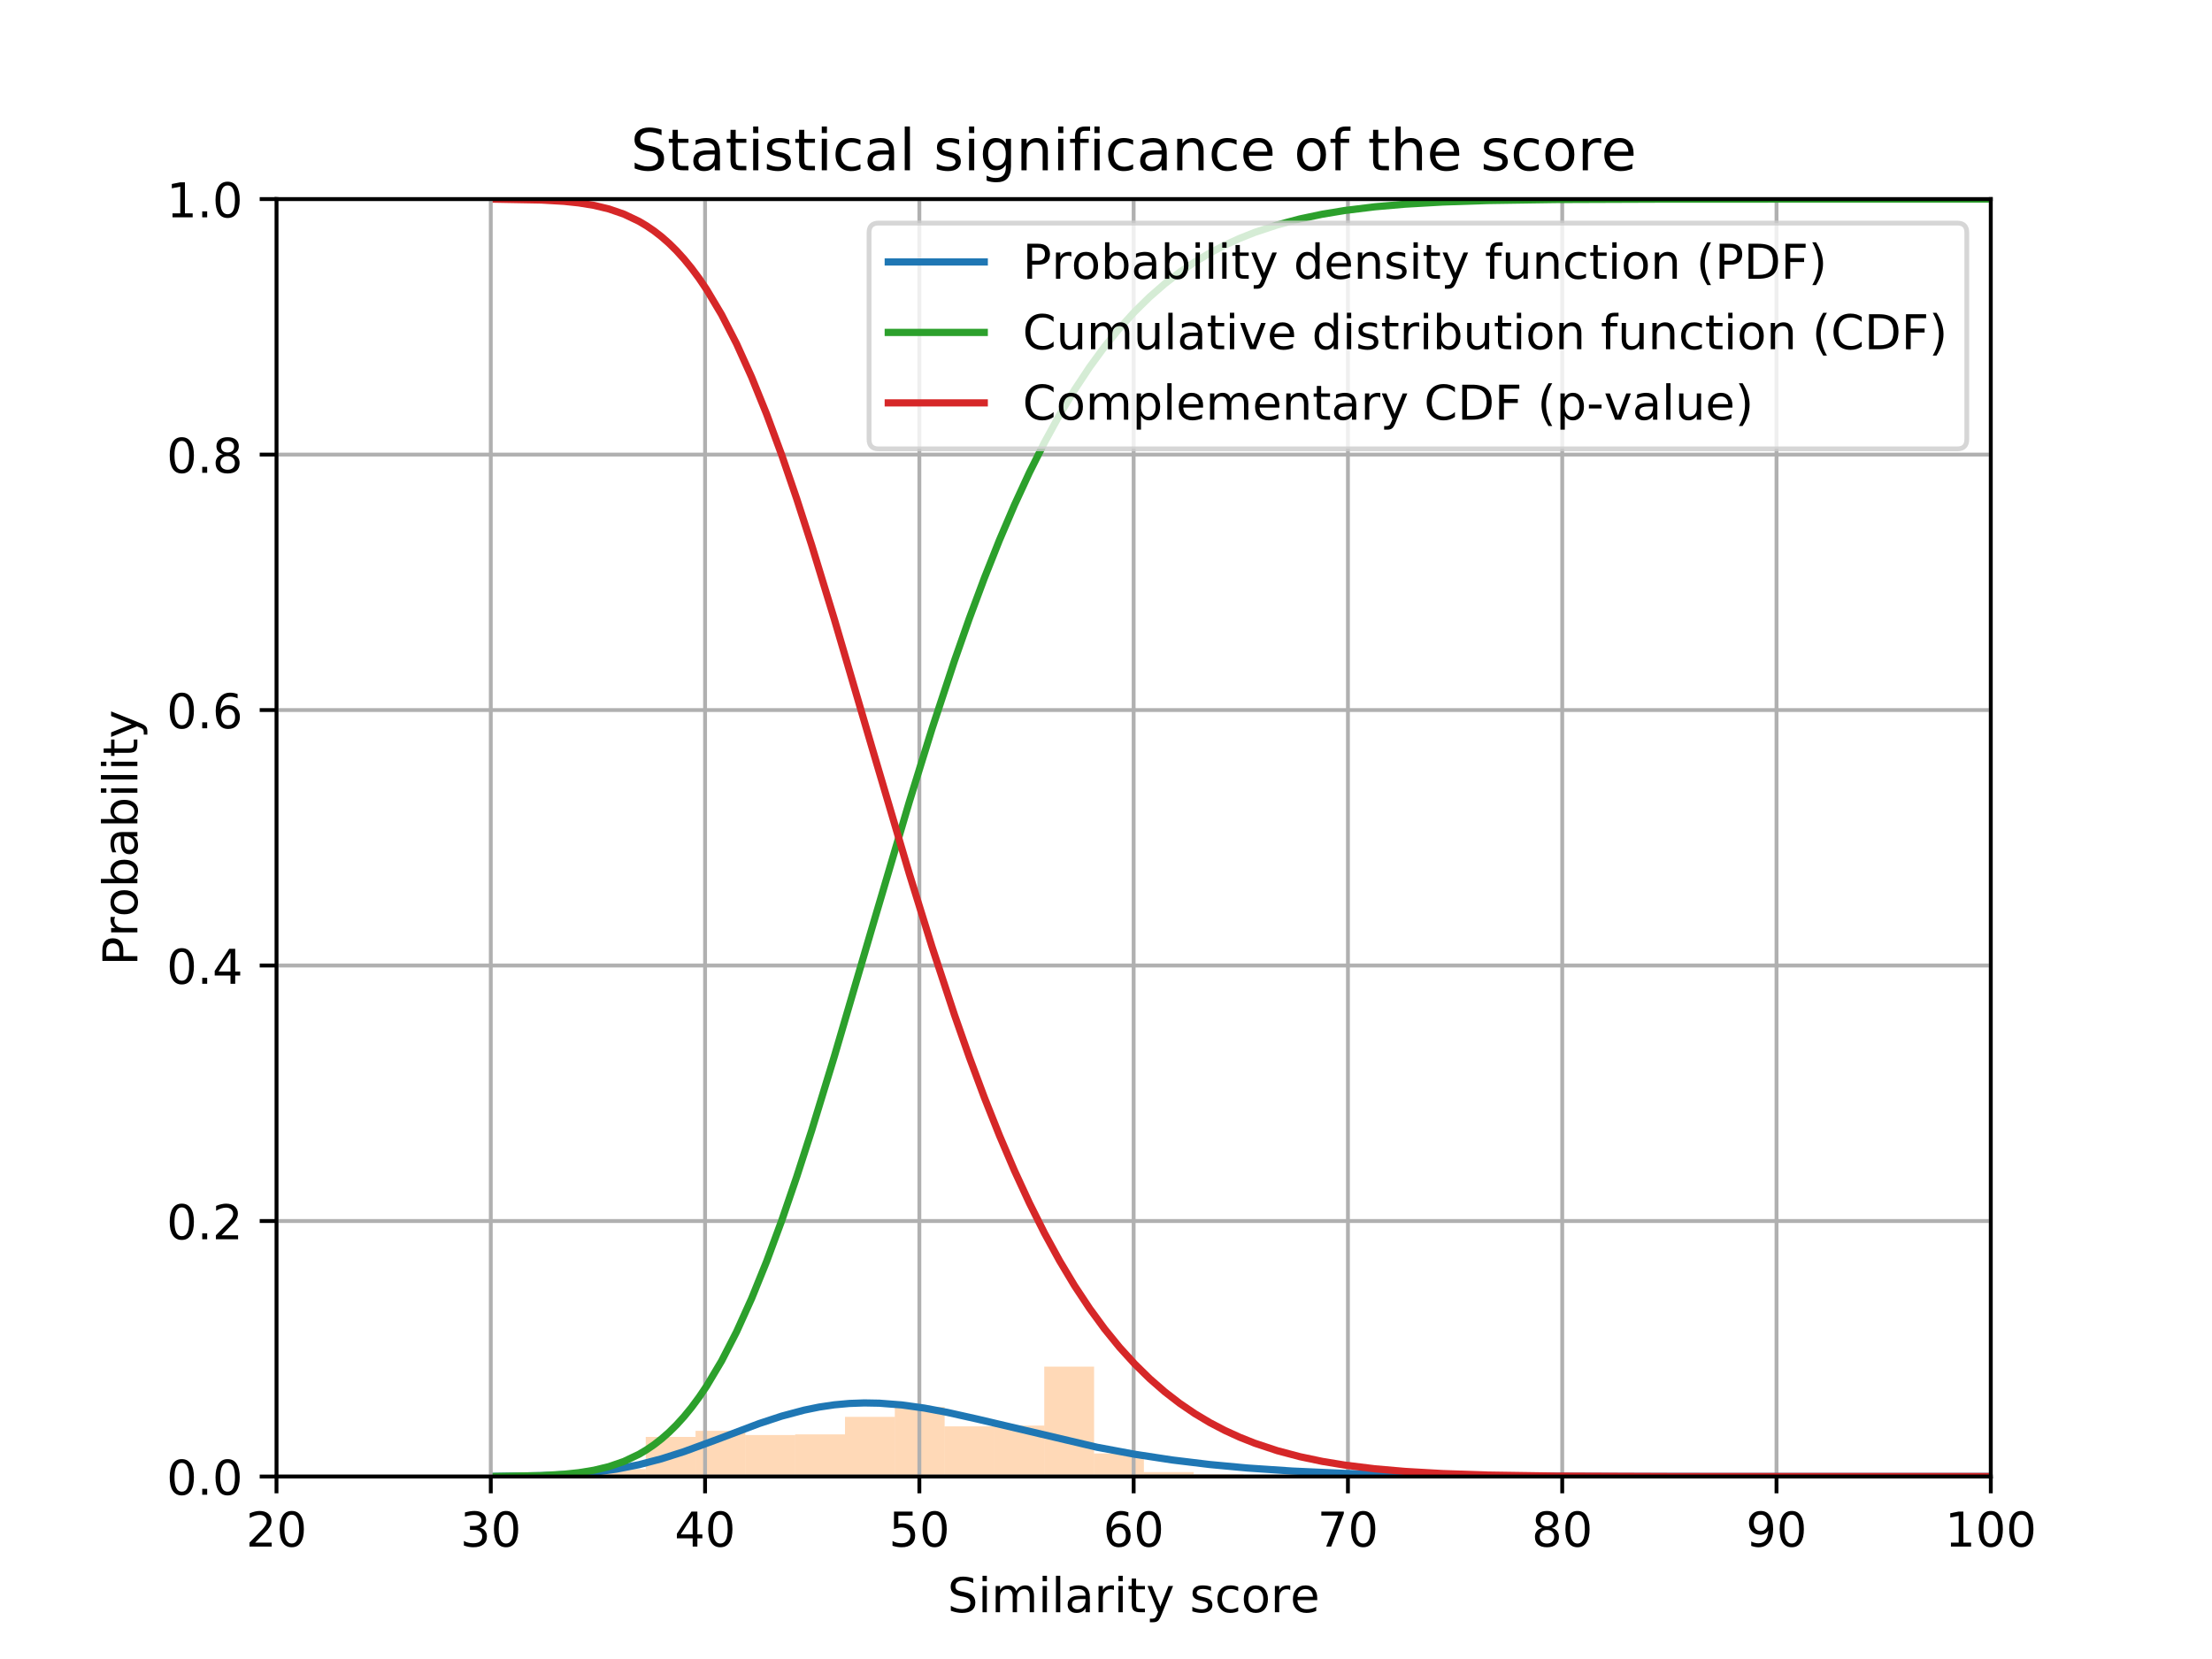 <?xml version="1.0" encoding="utf-8" standalone="no"?>
<!DOCTYPE svg PUBLIC "-//W3C//DTD SVG 1.1//EN"
  "http://www.w3.org/Graphics/SVG/1.1/DTD/svg11.dtd">
<!-- Created with matplotlib (http://matplotlib.org/) -->
<svg height="345.6pt" version="1.1" viewBox="0 0 460.8 345.6" width="460.8pt" xmlns="http://www.w3.org/2000/svg" xmlns:xlink="http://www.w3.org/1999/xlink">
 <defs>
  <style type="text/css">
*{stroke-linecap:butt;stroke-linejoin:round;}
  </style>
 </defs>
 <g id="figure_1">
  <g id="patch_1">
   <path d="M 0 345.6 
L 460.8 345.6 
L 460.8 0 
L 0 0 
z
" style="fill:#ffffff;"/>
  </g>
  <g id="axes_1">
   <g id="patch_2">
    <path d="M 57.6 307.584 
L 414.72 307.584 
L 414.72 41.472 
L 57.6 41.472 
z
" style="fill:#ffffff;"/>
   </g>
   <g id="patch_3">
    <path clip-path="url(#pfe11497b26)" d="M 103.382 307.584 
L 113.76 307.584 
L 113.76 307.566 
L 103.382 307.566 
z
" style="fill:#ff7f0e;opacity:0.3;"/>
   </g>
   <g id="patch_4">
    <path clip-path="url(#pfe11497b26)" d="M 113.76 307.584 
L 124.138 307.584 
L 124.138 307.422 
L 113.76 307.422 
z
" style="fill:#ff7f0e;opacity:0.3;"/>
   </g>
   <g id="patch_5">
    <path clip-path="url(#pfe11497b26)" d="M 124.138 307.584 
L 134.516 307.584 
L 134.516 306.031 
L 124.138 306.031 
z
" style="fill:#ff7f0e;opacity:0.3;"/>
   </g>
   <g id="patch_6">
    <path clip-path="url(#pfe11497b26)" d="M 134.516 307.584 
L 144.894 307.584 
L 144.894 299.333 
L 134.516 299.333 
z
" style="fill:#ff7f0e;opacity:0.3;"/>
   </g>
   <g id="patch_7">
    <path clip-path="url(#pfe11497b26)" d="M 144.894 307.584 
L 155.272 307.584 
L 155.272 298.067 
L 144.894 298.067 
z
" style="fill:#ff7f0e;opacity:0.3;"/>
   </g>
   <g id="patch_8">
    <path clip-path="url(#pfe11497b26)" d="M 155.272 307.584 
L 165.65 307.584 
L 165.65 298.948 
L 155.272 298.948 
z
" style="fill:#ff7f0e;opacity:0.3;"/>
   </g>
   <g id="patch_9">
    <path clip-path="url(#pfe11497b26)" d="M 165.65 307.584 
L 176.028 307.584 
L 176.028 298.81 
L 165.65 298.81 
z
" style="fill:#ff7f0e;opacity:0.3;"/>
   </g>
   <g id="patch_10">
    <path clip-path="url(#pfe11497b26)" d="M 176.028 307.584 
L 186.405 307.584 
L 186.405 295.157 
L 176.028 295.157 
z
" style="fill:#ff7f0e;opacity:0.3;"/>
   </g>
   <g id="patch_11">
    <path clip-path="url(#pfe11497b26)" d="M 186.405 307.584 
L 196.783 307.584 
L 196.783 293.089 
L 186.405 293.089 
z
" style="fill:#ff7f0e;opacity:0.3;"/>
   </g>
   <g id="patch_12">
    <path clip-path="url(#pfe11497b26)" d="M 196.783 307.584 
L 207.161 307.584 
L 207.161 297.137 
L 196.783 297.137 
z
" style="fill:#ff7f0e;opacity:0.3;"/>
   </g>
   <g id="patch_13">
    <path clip-path="url(#pfe11497b26)" d="M 207.161 307.584 
L 217.539 307.584 
L 217.539 296.973 
L 207.161 296.973 
z
" style="fill:#ff7f0e;opacity:0.3;"/>
   </g>
   <g id="patch_14">
    <path clip-path="url(#pfe11497b26)" d="M 217.539 307.584 
L 227.917 307.584 
L 227.917 284.683 
L 217.539 284.683 
z
" style="fill:#ff7f0e;opacity:0.3;"/>
   </g>
   <g id="patch_15">
    <path clip-path="url(#pfe11497b26)" d="M 227.917 307.584 
L 238.295 307.584 
L 238.295 302.778 
L 227.917 302.778 
z
" style="fill:#ff7f0e;opacity:0.3;"/>
   </g>
   <g id="patch_16">
    <path clip-path="url(#pfe11497b26)" d="M 238.295 307.584 
L 248.673 307.584 
L 248.673 306.655 
L 238.295 306.655 
z
" style="fill:#ff7f0e;opacity:0.3;"/>
   </g>
   <g id="patch_17">
    <path clip-path="url(#pfe11497b26)" d="M 248.673 307.584 
L 259.051 307.584 
L 259.051 307.113 
L 248.673 307.113 
z
" style="fill:#ff7f0e;opacity:0.3;"/>
   </g>
   <g id="patch_18">
    <path clip-path="url(#pfe11497b26)" d="M 259.051 307.584 
L 269.429 307.584 
L 269.429 307.263 
L 259.051 307.263 
z
" style="fill:#ff7f0e;opacity:0.3;"/>
   </g>
   <g id="patch_19">
    <path clip-path="url(#pfe11497b26)" d="M 269.429 307.584 
L 279.807 307.584 
L 279.807 307.528 
L 269.429 307.528 
z
" style="fill:#ff7f0e;opacity:0.3;"/>
   </g>
   <g id="patch_20">
    <path clip-path="url(#pfe11497b26)" d="M 279.807 307.584 
L 290.185 307.584 
L 290.185 307.53 
L 279.807 307.53 
z
" style="fill:#ff7f0e;opacity:0.3;"/>
   </g>
   <g id="patch_21">
    <path clip-path="url(#pfe11497b26)" d="M 290.185 307.584 
L 300.563 307.584 
L 300.563 307.553 
L 290.185 307.553 
z
" style="fill:#ff7f0e;opacity:0.3;"/>
   </g>
   <g id="patch_22">
    <path clip-path="url(#pfe11497b26)" d="M 300.563 307.584 
L 310.941 307.584 
L 310.941 307.581 
L 300.563 307.581 
z
" style="fill:#ff7f0e;opacity:0.3;"/>
   </g>
   <g id="patch_23">
    <path clip-path="url(#pfe11497b26)" d="M 310.941 307.584 
L 321.319 307.584 
L 321.319 307.584 
L 310.941 307.584 
z
" style="fill:#ff7f0e;opacity:0.3;"/>
   </g>
   <g id="patch_24">
    <path clip-path="url(#pfe11497b26)" d="M 321.319 307.584 
L 331.697 307.584 
L 331.697 307.584 
L 321.319 307.584 
z
" style="fill:#ff7f0e;opacity:0.3;"/>
   </g>
   <g id="patch_25">
    <path clip-path="url(#pfe11497b26)" d="M 331.697 307.584 
L 342.074 307.584 
L 342.074 307.583 
L 331.697 307.583 
z
" style="fill:#ff7f0e;opacity:0.3;"/>
   </g>
   <g id="patch_26">
    <path clip-path="url(#pfe11497b26)" d="M 342.074 307.584 
L 352.452 307.584 
L 352.452 307.584 
L 342.074 307.584 
z
" style="fill:#ff7f0e;opacity:0.3;"/>
   </g>
   <g id="patch_27">
    <path clip-path="url(#pfe11497b26)" d="M 352.452 307.584 
L 362.83 307.584 
L 362.83 307.584 
L 352.452 307.584 
z
" style="fill:#ff7f0e;opacity:0.3;"/>
   </g>
   <g id="patch_28">
    <path clip-path="url(#pfe11497b26)" d="M 362.83 307.584 
L 373.208 307.584 
L 373.208 307.584 
L 362.83 307.584 
z
" style="fill:#ff7f0e;opacity:0.3;"/>
   </g>
   <g id="patch_29">
    <path clip-path="url(#pfe11497b26)" d="M 373.208 307.584 
L 383.586 307.584 
L 383.586 307.584 
L 373.208 307.584 
z
" style="fill:#ff7f0e;opacity:0.3;"/>
   </g>
   <g id="patch_30">
    <path clip-path="url(#pfe11497b26)" d="M 383.586 307.584 
L 393.964 307.584 
L 393.964 307.584 
L 383.586 307.584 
z
" style="fill:#ff7f0e;opacity:0.3;"/>
   </g>
   <g id="patch_31">
    <path clip-path="url(#pfe11497b26)" d="M 393.964 307.584 
L 404.342 307.584 
L 404.342 307.584 
L 393.964 307.584 
z
" style="fill:#ff7f0e;opacity:0.3;"/>
   </g>
   <g id="patch_32">
    <path clip-path="url(#pfe11497b26)" d="M 404.342 307.584 
L 414.72 307.584 
L 414.72 307.583 
L 404.342 307.583 
z
" style="fill:#ff7f0e;opacity:0.3;"/>
   </g>
   <g id="matplotlib.axis_1">
    <g id="xtick_1">
     <g id="line2d_1">
      <path clip-path="url(#pfe11497b26)" d="M 57.6 307.584 
L 57.6 41.472 
" style="fill:none;stroke:#b0b0b0;stroke-linecap:square;stroke-width:0.8;"/>
     </g>
     <g id="line2d_2">
      <defs>
       <path d="M 0 0 
L 0 3.5 
" id="mc5f6862df4" style="stroke:#000000;stroke-width:0.8;"/>
      </defs>
      <g>
       <use style="stroke:#000000;stroke-width:0.8;" x="57.6" xlink:href="#mc5f6862df4" y="307.584"/>
      </g>
     </g>
     <g id="text_1">
      <!-- 20 -->
      <defs>
       <path d="M 19.188 8.297 
L 53.609 8.297 
L 53.609 0 
L 7.328 0 
L 7.328 8.297 
Q 12.938 14.109 22.625 23.891 
Q 32.328 33.688 34.812 36.531 
Q 39.547 41.844 41.422 45.531 
Q 43.312 49.219 43.312 52.781 
Q 43.312 58.594 39.234 62.25 
Q 35.156 65.922 28.609 65.922 
Q 23.969 65.922 18.812 64.312 
Q 13.672 62.703 7.812 59.422 
L 7.812 69.391 
Q 13.766 71.781 18.938 73 
Q 24.125 74.219 28.422 74.219 
Q 39.75 74.219 46.484 68.547 
Q 53.219 62.891 53.219 53.422 
Q 53.219 48.922 51.531 44.891 
Q 49.859 40.875 45.406 35.406 
Q 44.188 33.984 37.641 27.219 
Q 31.109 20.453 19.188 8.297 
z
" id="DejaVuSans-32"/>
       <path d="M 31.781 66.406 
Q 24.172 66.406 20.328 58.906 
Q 16.5 51.422 16.5 36.375 
Q 16.5 21.391 20.328 13.891 
Q 24.172 6.391 31.781 6.391 
Q 39.453 6.391 43.281 13.891 
Q 47.125 21.391 47.125 36.375 
Q 47.125 51.422 43.281 58.906 
Q 39.453 66.406 31.781 66.406 
z
M 31.781 74.219 
Q 44.047 74.219 50.516 64.516 
Q 56.984 54.828 56.984 36.375 
Q 56.984 17.969 50.516 8.266 
Q 44.047 -1.422 31.781 -1.422 
Q 19.531 -1.422 13.062 8.266 
Q 6.594 17.969 6.594 36.375 
Q 6.594 54.828 13.062 64.516 
Q 19.531 74.219 31.781 74.219 
z
" id="DejaVuSans-30"/>
      </defs>
      <g transform="translate(51.237 322.182)scale(0.1 -0.1)">
       <use xlink:href="#DejaVuSans-32"/>
       <use x="63.623" xlink:href="#DejaVuSans-30"/>
      </g>
     </g>
    </g>
    <g id="xtick_2">
     <g id="line2d_3">
      <path clip-path="url(#pfe11497b26)" d="M 102.24 307.584 
L 102.24 41.472 
" style="fill:none;stroke:#b0b0b0;stroke-linecap:square;stroke-width:0.8;"/>
     </g>
     <g id="line2d_4">
      <g>
       <use style="stroke:#000000;stroke-width:0.8;" x="102.24" xlink:href="#mc5f6862df4" y="307.584"/>
      </g>
     </g>
     <g id="text_2">
      <!-- 30 -->
      <defs>
       <path d="M 40.578 39.312 
Q 47.656 37.797 51.625 33 
Q 55.609 28.219 55.609 21.188 
Q 55.609 10.406 48.188 4.484 
Q 40.766 -1.422 27.094 -1.422 
Q 22.516 -1.422 17.656 -0.516 
Q 12.797 0.391 7.625 2.203 
L 7.625 11.719 
Q 11.719 9.328 16.594 8.109 
Q 21.484 6.891 26.812 6.891 
Q 36.078 6.891 40.938 10.547 
Q 45.797 14.203 45.797 21.188 
Q 45.797 27.641 41.281 31.266 
Q 36.766 34.906 28.719 34.906 
L 20.219 34.906 
L 20.219 43.016 
L 29.109 43.016 
Q 36.375 43.016 40.234 45.922 
Q 44.094 48.828 44.094 54.297 
Q 44.094 59.906 40.109 62.906 
Q 36.141 65.922 28.719 65.922 
Q 24.656 65.922 20.016 65.031 
Q 15.375 64.156 9.812 62.312 
L 9.812 71.094 
Q 15.438 72.656 20.344 73.438 
Q 25.25 74.219 29.594 74.219 
Q 40.828 74.219 47.359 69.109 
Q 53.906 64.016 53.906 55.328 
Q 53.906 49.266 50.438 45.094 
Q 46.969 40.922 40.578 39.312 
z
" id="DejaVuSans-33"/>
      </defs>
      <g transform="translate(95.877 322.182)scale(0.1 -0.1)">
       <use xlink:href="#DejaVuSans-33"/>
       <use x="63.623" xlink:href="#DejaVuSans-30"/>
      </g>
     </g>
    </g>
    <g id="xtick_3">
     <g id="line2d_5">
      <path clip-path="url(#pfe11497b26)" d="M 146.88 307.584 
L 146.88 41.472 
" style="fill:none;stroke:#b0b0b0;stroke-linecap:square;stroke-width:0.8;"/>
     </g>
     <g id="line2d_6">
      <g>
       <use style="stroke:#000000;stroke-width:0.8;" x="146.88" xlink:href="#mc5f6862df4" y="307.584"/>
      </g>
     </g>
     <g id="text_3">
      <!-- 40 -->
      <defs>
       <path d="M 37.797 64.312 
L 12.891 25.391 
L 37.797 25.391 
z
M 35.203 72.906 
L 47.609 72.906 
L 47.609 25.391 
L 58.016 25.391 
L 58.016 17.188 
L 47.609 17.188 
L 47.609 0 
L 37.797 0 
L 37.797 17.188 
L 4.891 17.188 
L 4.891 26.703 
z
" id="DejaVuSans-34"/>
      </defs>
      <g transform="translate(140.518 322.182)scale(0.1 -0.1)">
       <use xlink:href="#DejaVuSans-34"/>
       <use x="63.623" xlink:href="#DejaVuSans-30"/>
      </g>
     </g>
    </g>
    <g id="xtick_4">
     <g id="line2d_7">
      <path clip-path="url(#pfe11497b26)" d="M 191.52 307.584 
L 191.52 41.472 
" style="fill:none;stroke:#b0b0b0;stroke-linecap:square;stroke-width:0.8;"/>
     </g>
     <g id="line2d_8">
      <g>
       <use style="stroke:#000000;stroke-width:0.8;" x="191.52" xlink:href="#mc5f6862df4" y="307.584"/>
      </g>
     </g>
     <g id="text_4">
      <!-- 50 -->
      <defs>
       <path d="M 10.797 72.906 
L 49.516 72.906 
L 49.516 64.594 
L 19.828 64.594 
L 19.828 46.734 
Q 21.969 47.469 24.109 47.828 
Q 26.266 48.188 28.422 48.188 
Q 40.625 48.188 47.75 41.5 
Q 54.891 34.812 54.891 23.391 
Q 54.891 11.625 47.562 5.094 
Q 40.234 -1.422 26.906 -1.422 
Q 22.312 -1.422 17.547 -0.641 
Q 12.797 0.141 7.719 1.703 
L 7.719 11.625 
Q 12.109 9.234 16.797 8.062 
Q 21.484 6.891 26.703 6.891 
Q 35.156 6.891 40.078 11.328 
Q 45.016 15.766 45.016 23.391 
Q 45.016 31 40.078 35.438 
Q 35.156 39.891 26.703 39.891 
Q 22.75 39.891 18.812 39.016 
Q 14.891 38.141 10.797 36.281 
z
" id="DejaVuSans-35"/>
      </defs>
      <g transform="translate(185.157 322.182)scale(0.1 -0.1)">
       <use xlink:href="#DejaVuSans-35"/>
       <use x="63.623" xlink:href="#DejaVuSans-30"/>
      </g>
     </g>
    </g>
    <g id="xtick_5">
     <g id="line2d_9">
      <path clip-path="url(#pfe11497b26)" d="M 236.16 307.584 
L 236.16 41.472 
" style="fill:none;stroke:#b0b0b0;stroke-linecap:square;stroke-width:0.8;"/>
     </g>
     <g id="line2d_10">
      <g>
       <use style="stroke:#000000;stroke-width:0.8;" x="236.16" xlink:href="#mc5f6862df4" y="307.584"/>
      </g>
     </g>
     <g id="text_5">
      <!-- 60 -->
      <defs>
       <path d="M 33.016 40.375 
Q 26.375 40.375 22.484 35.828 
Q 18.609 31.297 18.609 23.391 
Q 18.609 15.531 22.484 10.953 
Q 26.375 6.391 33.016 6.391 
Q 39.656 6.391 43.531 10.953 
Q 47.406 15.531 47.406 23.391 
Q 47.406 31.297 43.531 35.828 
Q 39.656 40.375 33.016 40.375 
z
M 52.594 71.297 
L 52.594 62.312 
Q 48.875 64.062 45.094 64.984 
Q 41.312 65.922 37.594 65.922 
Q 27.828 65.922 22.672 59.328 
Q 17.531 52.734 16.797 39.406 
Q 19.672 43.656 24.016 45.922 
Q 28.375 48.188 33.594 48.188 
Q 44.578 48.188 50.953 41.516 
Q 57.328 34.859 57.328 23.391 
Q 57.328 12.156 50.688 5.359 
Q 44.047 -1.422 33.016 -1.422 
Q 20.359 -1.422 13.672 8.266 
Q 6.984 17.969 6.984 36.375 
Q 6.984 53.656 15.188 63.938 
Q 23.391 74.219 37.203 74.219 
Q 40.922 74.219 44.703 73.484 
Q 48.484 72.75 52.594 71.297 
z
" id="DejaVuSans-36"/>
      </defs>
      <g transform="translate(229.798 322.182)scale(0.1 -0.1)">
       <use xlink:href="#DejaVuSans-36"/>
       <use x="63.623" xlink:href="#DejaVuSans-30"/>
      </g>
     </g>
    </g>
    <g id="xtick_6">
     <g id="line2d_11">
      <path clip-path="url(#pfe11497b26)" d="M 280.8 307.584 
L 280.8 41.472 
" style="fill:none;stroke:#b0b0b0;stroke-linecap:square;stroke-width:0.8;"/>
     </g>
     <g id="line2d_12">
      <g>
       <use style="stroke:#000000;stroke-width:0.8;" x="280.8" xlink:href="#mc5f6862df4" y="307.584"/>
      </g>
     </g>
     <g id="text_6">
      <!-- 70 -->
      <defs>
       <path d="M 8.203 72.906 
L 55.078 72.906 
L 55.078 68.703 
L 28.609 0 
L 18.312 0 
L 43.219 64.594 
L 8.203 64.594 
z
" id="DejaVuSans-37"/>
      </defs>
      <g transform="translate(274.438 322.182)scale(0.1 -0.1)">
       <use xlink:href="#DejaVuSans-37"/>
       <use x="63.623" xlink:href="#DejaVuSans-30"/>
      </g>
     </g>
    </g>
    <g id="xtick_7">
     <g id="line2d_13">
      <path clip-path="url(#pfe11497b26)" d="M 325.44 307.584 
L 325.44 41.472 
" style="fill:none;stroke:#b0b0b0;stroke-linecap:square;stroke-width:0.8;"/>
     </g>
     <g id="line2d_14">
      <g>
       <use style="stroke:#000000;stroke-width:0.8;" x="325.44" xlink:href="#mc5f6862df4" y="307.584"/>
      </g>
     </g>
     <g id="text_7">
      <!-- 80 -->
      <defs>
       <path d="M 31.781 34.625 
Q 24.75 34.625 20.719 30.859 
Q 16.703 27.094 16.703 20.516 
Q 16.703 13.922 20.719 10.156 
Q 24.75 6.391 31.781 6.391 
Q 38.812 6.391 42.859 10.172 
Q 46.922 13.969 46.922 20.516 
Q 46.922 27.094 42.891 30.859 
Q 38.875 34.625 31.781 34.625 
z
M 21.922 38.812 
Q 15.578 40.375 12.031 44.719 
Q 8.5 49.078 8.5 55.328 
Q 8.5 64.062 14.719 69.141 
Q 20.953 74.219 31.781 74.219 
Q 42.672 74.219 48.875 69.141 
Q 55.078 64.062 55.078 55.328 
Q 55.078 49.078 51.531 44.719 
Q 48 40.375 41.703 38.812 
Q 48.828 37.156 52.797 32.312 
Q 56.781 27.484 56.781 20.516 
Q 56.781 9.906 50.312 4.234 
Q 43.844 -1.422 31.781 -1.422 
Q 19.734 -1.422 13.25 4.234 
Q 6.781 9.906 6.781 20.516 
Q 6.781 27.484 10.781 32.312 
Q 14.797 37.156 21.922 38.812 
z
M 18.312 54.391 
Q 18.312 48.734 21.844 45.562 
Q 25.391 42.391 31.781 42.391 
Q 38.141 42.391 41.719 45.562 
Q 45.312 48.734 45.312 54.391 
Q 45.312 60.062 41.719 63.234 
Q 38.141 66.406 31.781 66.406 
Q 25.391 66.406 21.844 63.234 
Q 18.312 60.062 18.312 54.391 
z
" id="DejaVuSans-38"/>
      </defs>
      <g transform="translate(319.077 322.182)scale(0.1 -0.1)">
       <use xlink:href="#DejaVuSans-38"/>
       <use x="63.623" xlink:href="#DejaVuSans-30"/>
      </g>
     </g>
    </g>
    <g id="xtick_8">
     <g id="line2d_15">
      <path clip-path="url(#pfe11497b26)" d="M 370.08 307.584 
L 370.08 41.472 
" style="fill:none;stroke:#b0b0b0;stroke-linecap:square;stroke-width:0.8;"/>
     </g>
     <g id="line2d_16">
      <g>
       <use style="stroke:#000000;stroke-width:0.8;" x="370.08" xlink:href="#mc5f6862df4" y="307.584"/>
      </g>
     </g>
     <g id="text_8">
      <!-- 90 -->
      <defs>
       <path d="M 10.984 1.516 
L 10.984 10.5 
Q 14.703 8.734 18.5 7.812 
Q 22.312 6.891 25.984 6.891 
Q 35.75 6.891 40.891 13.453 
Q 46.047 20.016 46.781 33.406 
Q 43.953 29.203 39.594 26.953 
Q 35.25 24.703 29.984 24.703 
Q 19.047 24.703 12.672 31.312 
Q 6.297 37.938 6.297 49.422 
Q 6.297 60.641 12.938 67.422 
Q 19.578 74.219 30.609 74.219 
Q 43.266 74.219 49.922 64.516 
Q 56.594 54.828 56.594 36.375 
Q 56.594 19.141 48.406 8.859 
Q 40.234 -1.422 26.422 -1.422 
Q 22.703 -1.422 18.891 -0.688 
Q 15.094 0.047 10.984 1.516 
z
M 30.609 32.422 
Q 37.25 32.422 41.125 36.953 
Q 45.016 41.5 45.016 49.422 
Q 45.016 57.281 41.125 61.844 
Q 37.25 66.406 30.609 66.406 
Q 23.969 66.406 20.094 61.844 
Q 16.219 57.281 16.219 49.422 
Q 16.219 41.5 20.094 36.953 
Q 23.969 32.422 30.609 32.422 
z
" id="DejaVuSans-39"/>
      </defs>
      <g transform="translate(363.717 322.182)scale(0.1 -0.1)">
       <use xlink:href="#DejaVuSans-39"/>
       <use x="63.623" xlink:href="#DejaVuSans-30"/>
      </g>
     </g>
    </g>
    <g id="xtick_9">
     <g id="line2d_17">
      <path clip-path="url(#pfe11497b26)" d="M 414.72 307.584 
L 414.72 41.472 
" style="fill:none;stroke:#b0b0b0;stroke-linecap:square;stroke-width:0.8;"/>
     </g>
     <g id="line2d_18">
      <g>
       <use style="stroke:#000000;stroke-width:0.8;" x="414.72" xlink:href="#mc5f6862df4" y="307.584"/>
      </g>
     </g>
     <g id="text_9">
      <!-- 100 -->
      <defs>
       <path d="M 12.406 8.297 
L 28.516 8.297 
L 28.516 63.922 
L 10.984 60.406 
L 10.984 69.391 
L 28.422 72.906 
L 38.281 72.906 
L 38.281 8.297 
L 54.391 8.297 
L 54.391 0 
L 12.406 0 
z
" id="DejaVuSans-31"/>
      </defs>
      <g transform="translate(405.176 322.182)scale(0.1 -0.1)">
       <use xlink:href="#DejaVuSans-31"/>
       <use x="63.623" xlink:href="#DejaVuSans-30"/>
       <use x="127.246" xlink:href="#DejaVuSans-30"/>
      </g>
     </g>
    </g>
    <g id="text_10">
     <!-- Similarity score -->
     <defs>
      <path d="M 53.516 70.516 
L 53.516 60.891 
Q 47.906 63.578 42.922 64.891 
Q 37.938 66.219 33.297 66.219 
Q 25.25 66.219 20.875 63.094 
Q 16.5 59.969 16.5 54.203 
Q 16.5 49.359 19.406 46.891 
Q 22.312 44.438 30.422 42.922 
L 36.375 41.703 
Q 47.406 39.594 52.656 34.297 
Q 57.906 29 57.906 20.125 
Q 57.906 9.516 50.797 4.047 
Q 43.703 -1.422 29.984 -1.422 
Q 24.812 -1.422 18.969 -0.25 
Q 13.141 0.922 6.891 3.219 
L 6.891 13.375 
Q 12.891 10.016 18.656 8.297 
Q 24.422 6.594 29.984 6.594 
Q 38.422 6.594 43.016 9.906 
Q 47.609 13.234 47.609 19.391 
Q 47.609 24.75 44.312 27.781 
Q 41.016 30.812 33.5 32.328 
L 27.484 33.5 
Q 16.453 35.688 11.516 40.375 
Q 6.594 45.062 6.594 53.422 
Q 6.594 63.094 13.406 68.656 
Q 20.219 74.219 32.172 74.219 
Q 37.312 74.219 42.625 73.281 
Q 47.953 72.359 53.516 70.516 
z
" id="DejaVuSans-53"/>
      <path d="M 9.422 54.688 
L 18.406 54.688 
L 18.406 0 
L 9.422 0 
z
M 9.422 75.984 
L 18.406 75.984 
L 18.406 64.594 
L 9.422 64.594 
z
" id="DejaVuSans-69"/>
      <path d="M 52 44.188 
Q 55.375 50.25 60.062 53.125 
Q 64.75 56 71.094 56 
Q 79.641 56 84.281 50.016 
Q 88.922 44.047 88.922 33.016 
L 88.922 0 
L 79.891 0 
L 79.891 32.719 
Q 79.891 40.578 77.094 44.375 
Q 74.312 48.188 68.609 48.188 
Q 61.625 48.188 57.562 43.547 
Q 53.516 38.922 53.516 30.906 
L 53.516 0 
L 44.484 0 
L 44.484 32.719 
Q 44.484 40.625 41.703 44.406 
Q 38.922 48.188 33.109 48.188 
Q 26.219 48.188 22.156 43.531 
Q 18.109 38.875 18.109 30.906 
L 18.109 0 
L 9.078 0 
L 9.078 54.688 
L 18.109 54.688 
L 18.109 46.188 
Q 21.188 51.219 25.484 53.609 
Q 29.781 56 35.688 56 
Q 41.656 56 45.828 52.969 
Q 50 49.953 52 44.188 
z
" id="DejaVuSans-6d"/>
      <path d="M 9.422 75.984 
L 18.406 75.984 
L 18.406 0 
L 9.422 0 
z
" id="DejaVuSans-6c"/>
      <path d="M 34.281 27.484 
Q 23.391 27.484 19.188 25 
Q 14.984 22.516 14.984 16.5 
Q 14.984 11.719 18.141 8.906 
Q 21.297 6.109 26.703 6.109 
Q 34.188 6.109 38.703 11.406 
Q 43.219 16.703 43.219 25.484 
L 43.219 27.484 
z
M 52.203 31.203 
L 52.203 0 
L 43.219 0 
L 43.219 8.297 
Q 40.141 3.328 35.547 0.953 
Q 30.953 -1.422 24.312 -1.422 
Q 15.922 -1.422 10.953 3.297 
Q 6 8.016 6 15.922 
Q 6 25.141 12.172 29.828 
Q 18.359 34.516 30.609 34.516 
L 43.219 34.516 
L 43.219 35.406 
Q 43.219 41.609 39.141 45 
Q 35.062 48.391 27.688 48.391 
Q 23 48.391 18.547 47.266 
Q 14.109 46.141 10.016 43.891 
L 10.016 52.203 
Q 14.938 54.109 19.578 55.047 
Q 24.219 56 28.609 56 
Q 40.484 56 46.344 49.844 
Q 52.203 43.703 52.203 31.203 
z
" id="DejaVuSans-61"/>
      <path d="M 41.109 46.297 
Q 39.594 47.172 37.812 47.578 
Q 36.031 48 33.891 48 
Q 26.266 48 22.188 43.047 
Q 18.109 38.094 18.109 28.812 
L 18.109 0 
L 9.078 0 
L 9.078 54.688 
L 18.109 54.688 
L 18.109 46.188 
Q 20.953 51.172 25.484 53.578 
Q 30.031 56 36.531 56 
Q 37.453 56 38.578 55.875 
Q 39.703 55.766 41.062 55.516 
z
" id="DejaVuSans-72"/>
      <path d="M 18.312 70.219 
L 18.312 54.688 
L 36.812 54.688 
L 36.812 47.703 
L 18.312 47.703 
L 18.312 18.016 
Q 18.312 11.328 20.141 9.422 
Q 21.969 7.516 27.594 7.516 
L 36.812 7.516 
L 36.812 0 
L 27.594 0 
Q 17.188 0 13.234 3.875 
Q 9.281 7.766 9.281 18.016 
L 9.281 47.703 
L 2.688 47.703 
L 2.688 54.688 
L 9.281 54.688 
L 9.281 70.219 
z
" id="DejaVuSans-74"/>
      <path d="M 32.172 -5.078 
Q 28.375 -14.844 24.75 -17.812 
Q 21.141 -20.797 15.094 -20.797 
L 7.906 -20.797 
L 7.906 -13.281 
L 13.188 -13.281 
Q 16.891 -13.281 18.938 -11.516 
Q 21 -9.766 23.484 -3.219 
L 25.094 0.875 
L 2.984 54.688 
L 12.5 54.688 
L 29.594 11.922 
L 46.688 54.688 
L 56.203 54.688 
z
" id="DejaVuSans-79"/>
      <path id="DejaVuSans-20"/>
      <path d="M 44.281 53.078 
L 44.281 44.578 
Q 40.484 46.531 36.375 47.5 
Q 32.281 48.484 27.875 48.484 
Q 21.188 48.484 17.844 46.438 
Q 14.5 44.391 14.5 40.281 
Q 14.5 37.156 16.891 35.375 
Q 19.281 33.594 26.516 31.984 
L 29.594 31.297 
Q 39.156 29.25 43.188 25.516 
Q 47.219 21.781 47.219 15.094 
Q 47.219 7.469 41.188 3.016 
Q 35.156 -1.422 24.609 -1.422 
Q 20.219 -1.422 15.453 -0.562 
Q 10.688 0.297 5.422 2 
L 5.422 11.281 
Q 10.406 8.688 15.234 7.391 
Q 20.062 6.109 24.812 6.109 
Q 31.156 6.109 34.562 8.281 
Q 37.984 10.453 37.984 14.406 
Q 37.984 18.062 35.516 20.016 
Q 33.062 21.969 24.703 23.781 
L 21.578 24.516 
Q 13.234 26.266 9.516 29.906 
Q 5.812 33.547 5.812 39.891 
Q 5.812 47.609 11.281 51.797 
Q 16.75 56 26.812 56 
Q 31.781 56 36.172 55.266 
Q 40.578 54.547 44.281 53.078 
z
" id="DejaVuSans-73"/>
      <path d="M 48.781 52.594 
L 48.781 44.188 
Q 44.969 46.297 41.141 47.344 
Q 37.312 48.391 33.406 48.391 
Q 24.656 48.391 19.812 42.844 
Q 14.984 37.312 14.984 27.297 
Q 14.984 17.281 19.812 11.734 
Q 24.656 6.203 33.406 6.203 
Q 37.312 6.203 41.141 7.25 
Q 44.969 8.297 48.781 10.406 
L 48.781 2.094 
Q 45.016 0.344 40.984 -0.531 
Q 36.969 -1.422 32.422 -1.422 
Q 20.062 -1.422 12.781 6.344 
Q 5.516 14.109 5.516 27.297 
Q 5.516 40.672 12.859 48.328 
Q 20.219 56 33.016 56 
Q 37.156 56 41.109 55.141 
Q 45.062 54.297 48.781 52.594 
z
" id="DejaVuSans-63"/>
      <path d="M 30.609 48.391 
Q 23.391 48.391 19.188 42.75 
Q 14.984 37.109 14.984 27.297 
Q 14.984 17.484 19.156 11.844 
Q 23.344 6.203 30.609 6.203 
Q 37.797 6.203 41.984 11.859 
Q 46.188 17.531 46.188 27.297 
Q 46.188 37.016 41.984 42.703 
Q 37.797 48.391 30.609 48.391 
z
M 30.609 56 
Q 42.328 56 49.016 48.375 
Q 55.719 40.766 55.719 27.297 
Q 55.719 13.875 49.016 6.219 
Q 42.328 -1.422 30.609 -1.422 
Q 18.844 -1.422 12.172 6.219 
Q 5.516 13.875 5.516 27.297 
Q 5.516 40.766 12.172 48.375 
Q 18.844 56 30.609 56 
z
" id="DejaVuSans-6f"/>
      <path d="M 56.203 29.594 
L 56.203 25.203 
L 14.891 25.203 
Q 15.484 15.922 20.484 11.062 
Q 25.484 6.203 34.422 6.203 
Q 39.594 6.203 44.453 7.469 
Q 49.312 8.734 54.109 11.281 
L 54.109 2.781 
Q 49.266 0.734 44.188 -0.344 
Q 39.109 -1.422 33.891 -1.422 
Q 20.797 -1.422 13.156 6.188 
Q 5.516 13.812 5.516 26.812 
Q 5.516 40.234 12.766 48.109 
Q 20.016 56 32.328 56 
Q 43.359 56 49.781 48.891 
Q 56.203 41.797 56.203 29.594 
z
M 47.219 32.234 
Q 47.125 39.594 43.094 43.984 
Q 39.062 48.391 32.422 48.391 
Q 24.906 48.391 20.391 44.141 
Q 15.875 39.891 15.188 32.172 
z
" id="DejaVuSans-65"/>
     </defs>
     <g transform="translate(197.387 335.861)scale(0.1 -0.1)">
      <use xlink:href="#DejaVuSans-53"/>
      <use x="63.477" xlink:href="#DejaVuSans-69"/>
      <use x="91.26" xlink:href="#DejaVuSans-6d"/>
      <use x="188.672" xlink:href="#DejaVuSans-69"/>
      <use x="216.455" xlink:href="#DejaVuSans-6c"/>
      <use x="244.238" xlink:href="#DejaVuSans-61"/>
      <use x="305.518" xlink:href="#DejaVuSans-72"/>
      <use x="346.631" xlink:href="#DejaVuSans-69"/>
      <use x="374.414" xlink:href="#DejaVuSans-74"/>
      <use x="413.623" xlink:href="#DejaVuSans-79"/>
      <use x="472.803" xlink:href="#DejaVuSans-20"/>
      <use x="504.59" xlink:href="#DejaVuSans-73"/>
      <use x="556.689" xlink:href="#DejaVuSans-63"/>
      <use x="611.67" xlink:href="#DejaVuSans-6f"/>
      <use x="672.852" xlink:href="#DejaVuSans-72"/>
      <use x="713.934" xlink:href="#DejaVuSans-65"/>
     </g>
    </g>
   </g>
   <g id="matplotlib.axis_2">
    <g id="ytick_1">
     <g id="line2d_19">
      <path clip-path="url(#pfe11497b26)" d="M 57.6 307.584 
L 414.72 307.584 
" style="fill:none;stroke:#b0b0b0;stroke-linecap:square;stroke-width:0.8;"/>
     </g>
     <g id="line2d_20">
      <defs>
       <path d="M 0 0 
L -3.5 0 
" id="mb4a6482d8e" style="stroke:#000000;stroke-width:0.8;"/>
      </defs>
      <g>
       <use style="stroke:#000000;stroke-width:0.8;" x="57.6" xlink:href="#mb4a6482d8e" y="307.584"/>
      </g>
     </g>
     <g id="text_11">
      <!-- 0.0 -->
      <defs>
       <path d="M 10.688 12.406 
L 21 12.406 
L 21 0 
L 10.688 0 
z
" id="DejaVuSans-2e"/>
      </defs>
      <g transform="translate(34.697 311.383)scale(0.1 -0.1)">
       <use xlink:href="#DejaVuSans-30"/>
       <use x="63.623" xlink:href="#DejaVuSans-2e"/>
       <use x="95.41" xlink:href="#DejaVuSans-30"/>
      </g>
     </g>
    </g>
    <g id="ytick_2">
     <g id="line2d_21">
      <path clip-path="url(#pfe11497b26)" d="M 57.6 254.362 
L 414.72 254.362 
" style="fill:none;stroke:#b0b0b0;stroke-linecap:square;stroke-width:0.8;"/>
     </g>
     <g id="line2d_22">
      <g>
       <use style="stroke:#000000;stroke-width:0.8;" x="57.6" xlink:href="#mb4a6482d8e" y="254.362"/>
      </g>
     </g>
     <g id="text_12">
      <!-- 0.2 -->
      <g transform="translate(34.697 258.161)scale(0.1 -0.1)">
       <use xlink:href="#DejaVuSans-30"/>
       <use x="63.623" xlink:href="#DejaVuSans-2e"/>
       <use x="95.41" xlink:href="#DejaVuSans-32"/>
      </g>
     </g>
    </g>
    <g id="ytick_3">
     <g id="line2d_23">
      <path clip-path="url(#pfe11497b26)" d="M 57.6 201.139 
L 414.72 201.139 
" style="fill:none;stroke:#b0b0b0;stroke-linecap:square;stroke-width:0.8;"/>
     </g>
     <g id="line2d_24">
      <g>
       <use style="stroke:#000000;stroke-width:0.8;" x="57.6" xlink:href="#mb4a6482d8e" y="201.139"/>
      </g>
     </g>
     <g id="text_13">
      <!-- 0.4 -->
      <g transform="translate(34.697 204.938)scale(0.1 -0.1)">
       <use xlink:href="#DejaVuSans-30"/>
       <use x="63.623" xlink:href="#DejaVuSans-2e"/>
       <use x="95.41" xlink:href="#DejaVuSans-34"/>
      </g>
     </g>
    </g>
    <g id="ytick_4">
     <g id="line2d_25">
      <path clip-path="url(#pfe11497b26)" d="M 57.6 147.917 
L 414.72 147.917 
" style="fill:none;stroke:#b0b0b0;stroke-linecap:square;stroke-width:0.8;"/>
     </g>
     <g id="line2d_26">
      <g>
       <use style="stroke:#000000;stroke-width:0.8;" x="57.6" xlink:href="#mb4a6482d8e" y="147.917"/>
      </g>
     </g>
     <g id="text_14">
      <!-- 0.6 -->
      <g transform="translate(34.697 151.716)scale(0.1 -0.1)">
       <use xlink:href="#DejaVuSans-30"/>
       <use x="63.623" xlink:href="#DejaVuSans-2e"/>
       <use x="95.41" xlink:href="#DejaVuSans-36"/>
      </g>
     </g>
    </g>
    <g id="ytick_5">
     <g id="line2d_27">
      <path clip-path="url(#pfe11497b26)" d="M 57.6 94.694 
L 414.72 94.694 
" style="fill:none;stroke:#b0b0b0;stroke-linecap:square;stroke-width:0.8;"/>
     </g>
     <g id="line2d_28">
      <g>
       <use style="stroke:#000000;stroke-width:0.8;" x="57.6" xlink:href="#mb4a6482d8e" y="94.694"/>
      </g>
     </g>
     <g id="text_15">
      <!-- 0.8 -->
      <g transform="translate(34.697 98.494)scale(0.1 -0.1)">
       <use xlink:href="#DejaVuSans-30"/>
       <use x="63.623" xlink:href="#DejaVuSans-2e"/>
       <use x="95.41" xlink:href="#DejaVuSans-38"/>
      </g>
     </g>
    </g>
    <g id="ytick_6">
     <g id="line2d_29">
      <path clip-path="url(#pfe11497b26)" d="M 57.6 41.472 
L 414.72 41.472 
" style="fill:none;stroke:#b0b0b0;stroke-linecap:square;stroke-width:0.8;"/>
     </g>
     <g id="line2d_30">
      <g>
       <use style="stroke:#000000;stroke-width:0.8;" x="57.6" xlink:href="#mb4a6482d8e" y="41.472"/>
      </g>
     </g>
     <g id="text_16">
      <!-- 1.0 -->
      <g transform="translate(34.697 45.271)scale(0.1 -0.1)">
       <use xlink:href="#DejaVuSans-31"/>
       <use x="63.623" xlink:href="#DejaVuSans-2e"/>
       <use x="95.41" xlink:href="#DejaVuSans-30"/>
      </g>
     </g>
    </g>
    <g id="text_17">
     <!-- Probability -->
     <defs>
      <path d="M 19.672 64.797 
L 19.672 37.406 
L 32.078 37.406 
Q 38.969 37.406 42.719 40.969 
Q 46.484 44.531 46.484 51.125 
Q 46.484 57.672 42.719 61.234 
Q 38.969 64.797 32.078 64.797 
z
M 9.812 72.906 
L 32.078 72.906 
Q 44.344 72.906 50.609 67.359 
Q 56.891 61.812 56.891 51.125 
Q 56.891 40.328 50.609 34.812 
Q 44.344 29.297 32.078 29.297 
L 19.672 29.297 
L 19.672 0 
L 9.812 0 
z
" id="DejaVuSans-50"/>
      <path d="M 48.688 27.297 
Q 48.688 37.203 44.609 42.844 
Q 40.531 48.484 33.406 48.484 
Q 26.266 48.484 22.188 42.844 
Q 18.109 37.203 18.109 27.297 
Q 18.109 17.391 22.188 11.75 
Q 26.266 6.109 33.406 6.109 
Q 40.531 6.109 44.609 11.75 
Q 48.688 17.391 48.688 27.297 
z
M 18.109 46.391 
Q 20.953 51.266 25.266 53.625 
Q 29.594 56 35.594 56 
Q 45.562 56 51.781 48.094 
Q 58.016 40.188 58.016 27.297 
Q 58.016 14.406 51.781 6.484 
Q 45.562 -1.422 35.594 -1.422 
Q 29.594 -1.422 25.266 0.953 
Q 20.953 3.328 18.109 8.203 
L 18.109 0 
L 9.078 0 
L 9.078 75.984 
L 18.109 75.984 
z
" id="DejaVuSans-62"/>
     </defs>
     <g transform="translate(28.617 201.155)rotate(-90)scale(0.1 -0.1)">
      <use xlink:href="#DejaVuSans-50"/>
      <use x="60.287" xlink:href="#DejaVuSans-72"/>
      <use x="101.369" xlink:href="#DejaVuSans-6f"/>
      <use x="162.551" xlink:href="#DejaVuSans-62"/>
      <use x="226.027" xlink:href="#DejaVuSans-61"/>
      <use x="287.307" xlink:href="#DejaVuSans-62"/>
      <use x="350.783" xlink:href="#DejaVuSans-69"/>
      <use x="378.566" xlink:href="#DejaVuSans-6c"/>
      <use x="406.35" xlink:href="#DejaVuSans-69"/>
      <use x="434.133" xlink:href="#DejaVuSans-74"/>
      <use x="473.342" xlink:href="#DejaVuSans-79"/>
     </g>
    </g>
   </g>
   <g id="line2d_31">
    <path clip-path="url(#pfe11497b26)" d="M 103.382 307.557 
L 112.769 307.412 
L 119.027 307.117 
L 123.721 306.701 
L 128.414 306.051 
L 133.108 305.121 
L 137.801 303.895 
L 142.495 302.397 
L 148.753 300.099 
L 158.14 296.553 
L 162.834 295.006 
L 167.527 293.752 
L 170.656 293.115 
L 173.785 292.652 
L 176.914 292.366 
L 180.043 292.254 
L 183.172 292.31 
L 187.866 292.675 
L 192.559 293.328 
L 197.253 294.204 
L 203.511 295.601 
L 228.543 301.489 
L 236.366 302.946 
L 244.188 304.14 
L 252.011 305.086 
L 259.833 305.813 
L 269.22 306.447 
L 280.172 306.935 
L 292.688 307.264 
L 309.898 307.478 
L 338.059 307.573 
L 414.72 307.584 
L 414.72 307.584 
" style="fill:none;stroke:#1f77b4;stroke-linecap:square;stroke-width:1.5;"/>
   </g>
   <g id="line2d_32">
    <path clip-path="url(#pfe11497b26)" d="M 103.382 307.56 
L 112.769 307.389 
L 117.463 307.115 
L 120.592 306.785 
L 123.721 306.277 
L 126.85 305.523 
L 129.979 304.445 
L 133.108 302.955 
L 134.672 302.027 
L 136.237 300.961 
L 137.801 299.747 
L 139.366 298.372 
L 140.93 296.827 
L 142.495 295.102 
L 144.059 293.188 
L 145.624 291.079 
L 147.188 288.767 
L 150.317 283.519 
L 153.446 277.428 
L 156.575 270.499 
L 159.704 262.77 
L 162.834 254.298 
L 165.963 245.167 
L 169.092 235.476 
L 173.785 220.142 
L 181.608 193.476 
L 189.43 167.024 
L 194.124 151.913 
L 198.817 137.686 
L 201.946 128.78 
L 205.075 120.382 
L 208.204 112.513 
L 211.333 105.186 
L 214.462 98.403 
L 217.591 92.157 
L 220.72 86.435 
L 223.849 81.22 
L 226.979 76.489 
L 230.108 72.215 
L 233.237 68.372 
L 236.366 64.93 
L 239.495 61.86 
L 242.624 59.132 
L 245.753 56.716 
L 248.882 54.587 
L 252.011 52.715 
L 255.14 51.077 
L 258.269 49.648 
L 261.398 48.406 
L 266.091 46.85 
L 270.785 45.606 
L 275.478 44.62 
L 280.172 43.846 
L 286.43 43.076 
L 292.688 42.534 
L 300.511 42.087 
L 309.898 41.775 
L 323.978 41.564 
L 347.446 41.48 
L 414.72 41.472 
L 414.72 41.472 
" style="fill:none;stroke:#2ca02c;stroke-linecap:square;stroke-width:1.5;"/>
   </g>
   <g id="line2d_33">
    <path clip-path="url(#pfe11497b26)" d="M 103.382 41.496 
L 112.769 41.667 
L 117.463 41.941 
L 120.592 42.271 
L 123.721 42.779 
L 126.85 43.533 
L 129.979 44.611 
L 133.108 46.101 
L 134.672 47.029 
L 136.237 48.095 
L 137.801 49.309 
L 139.366 50.684 
L 140.93 52.229 
L 142.495 53.954 
L 144.059 55.868 
L 145.624 57.977 
L 147.188 60.289 
L 150.317 65.537 
L 153.446 71.628 
L 156.575 78.557 
L 159.704 86.286 
L 162.834 94.758 
L 165.963 103.889 
L 169.092 113.58 
L 173.785 128.914 
L 181.608 155.58 
L 189.43 182.032 
L 194.124 197.143 
L 198.817 211.37 
L 201.946 220.276 
L 205.075 228.674 
L 208.204 236.543 
L 211.333 243.87 
L 214.462 250.653 
L 217.591 256.899 
L 220.72 262.621 
L 223.849 267.836 
L 226.979 272.567 
L 230.108 276.841 
L 233.237 280.684 
L 236.366 284.126 
L 239.495 287.196 
L 242.624 289.924 
L 245.753 292.34 
L 248.882 294.469 
L 252.011 296.341 
L 255.14 297.979 
L 258.269 299.408 
L 261.398 300.65 
L 266.091 302.206 
L 270.785 303.45 
L 275.478 304.436 
L 280.172 305.21 
L 286.43 305.98 
L 292.688 306.522 
L 300.511 306.969 
L 309.898 307.281 
L 323.978 307.492 
L 347.446 307.576 
L 414.72 307.584 
L 414.72 307.584 
" style="fill:none;stroke:#d62728;stroke-linecap:square;stroke-width:1.5;"/>
   </g>
   <g id="patch_33">
    <path d="M 57.6 307.584 
L 57.6 41.472 
" style="fill:none;stroke:#000000;stroke-linecap:square;stroke-linejoin:miter;stroke-width:0.8;"/>
   </g>
   <g id="patch_34">
    <path d="M 414.72 307.584 
L 414.72 41.472 
" style="fill:none;stroke:#000000;stroke-linecap:square;stroke-linejoin:miter;stroke-width:0.8;"/>
   </g>
   <g id="patch_35">
    <path d="M 57.6 307.584 
L 414.72 307.584 
" style="fill:none;stroke:#000000;stroke-linecap:square;stroke-linejoin:miter;stroke-width:0.8;"/>
   </g>
   <g id="patch_36">
    <path d="M 57.6 41.472 
L 414.72 41.472 
" style="fill:none;stroke:#000000;stroke-linecap:square;stroke-linejoin:miter;stroke-width:0.8;"/>
   </g>
   <g id="text_18">
    <!-- Statistical significance of the score -->
    <defs>
     <path d="M 45.406 27.984 
Q 45.406 37.75 41.375 43.109 
Q 37.359 48.484 30.078 48.484 
Q 22.859 48.484 18.828 43.109 
Q 14.797 37.75 14.797 27.984 
Q 14.797 18.266 18.828 12.891 
Q 22.859 7.516 30.078 7.516 
Q 37.359 7.516 41.375 12.891 
Q 45.406 18.266 45.406 27.984 
z
M 54.391 6.781 
Q 54.391 -7.172 48.188 -13.984 
Q 42 -20.797 29.203 -20.797 
Q 24.469 -20.797 20.266 -20.094 
Q 16.062 -19.391 12.109 -17.922 
L 12.109 -9.188 
Q 16.062 -11.328 19.922 -12.344 
Q 23.781 -13.375 27.781 -13.375 
Q 36.625 -13.375 41.016 -8.766 
Q 45.406 -4.156 45.406 5.172 
L 45.406 9.625 
Q 42.625 4.781 38.281 2.391 
Q 33.938 0 27.875 0 
Q 17.828 0 11.672 7.656 
Q 5.516 15.328 5.516 27.984 
Q 5.516 40.672 11.672 48.328 
Q 17.828 56 27.875 56 
Q 33.938 56 38.281 53.609 
Q 42.625 51.219 45.406 46.391 
L 45.406 54.688 
L 54.391 54.688 
z
" id="DejaVuSans-67"/>
     <path d="M 54.891 33.016 
L 54.891 0 
L 45.906 0 
L 45.906 32.719 
Q 45.906 40.484 42.875 44.328 
Q 39.844 48.188 33.797 48.188 
Q 26.516 48.188 22.312 43.547 
Q 18.109 38.922 18.109 30.906 
L 18.109 0 
L 9.078 0 
L 9.078 54.688 
L 18.109 54.688 
L 18.109 46.188 
Q 21.344 51.125 25.703 53.562 
Q 30.078 56 35.797 56 
Q 45.219 56 50.047 50.172 
Q 54.891 44.344 54.891 33.016 
z
" id="DejaVuSans-6e"/>
     <path d="M 37.109 75.984 
L 37.109 68.5 
L 28.516 68.5 
Q 23.688 68.5 21.797 66.547 
Q 19.922 64.594 19.922 59.516 
L 19.922 54.688 
L 34.719 54.688 
L 34.719 47.703 
L 19.922 47.703 
L 19.922 0 
L 10.891 0 
L 10.891 47.703 
L 2.297 47.703 
L 2.297 54.688 
L 10.891 54.688 
L 10.891 58.5 
Q 10.891 67.625 15.141 71.797 
Q 19.391 75.984 28.609 75.984 
z
" id="DejaVuSans-66"/>
     <path d="M 54.891 33.016 
L 54.891 0 
L 45.906 0 
L 45.906 32.719 
Q 45.906 40.484 42.875 44.328 
Q 39.844 48.188 33.797 48.188 
Q 26.516 48.188 22.312 43.547 
Q 18.109 38.922 18.109 30.906 
L 18.109 0 
L 9.078 0 
L 9.078 75.984 
L 18.109 75.984 
L 18.109 46.188 
Q 21.344 51.125 25.703 53.562 
Q 30.078 56 35.797 56 
Q 45.219 56 50.047 50.172 
Q 54.891 44.344 54.891 33.016 
z
" id="DejaVuSans-68"/>
    </defs>
    <g transform="translate(131.386 35.472)scale(0.12 -0.12)">
     <use xlink:href="#DejaVuSans-53"/>
     <use x="63.477" xlink:href="#DejaVuSans-74"/>
     <use x="102.686" xlink:href="#DejaVuSans-61"/>
     <use x="163.965" xlink:href="#DejaVuSans-74"/>
     <use x="203.174" xlink:href="#DejaVuSans-69"/>
     <use x="230.957" xlink:href="#DejaVuSans-73"/>
     <use x="283.057" xlink:href="#DejaVuSans-74"/>
     <use x="322.266" xlink:href="#DejaVuSans-69"/>
     <use x="350.049" xlink:href="#DejaVuSans-63"/>
     <use x="405.029" xlink:href="#DejaVuSans-61"/>
     <use x="466.309" xlink:href="#DejaVuSans-6c"/>
     <use x="494.092" xlink:href="#DejaVuSans-20"/>
     <use x="525.879" xlink:href="#DejaVuSans-73"/>
     <use x="577.979" xlink:href="#DejaVuSans-69"/>
     <use x="605.762" xlink:href="#DejaVuSans-67"/>
     <use x="669.238" xlink:href="#DejaVuSans-6e"/>
     <use x="732.617" xlink:href="#DejaVuSans-69"/>
     <use x="760.4" xlink:href="#DejaVuSans-66"/>
     <use x="795.605" xlink:href="#DejaVuSans-69"/>
     <use x="823.389" xlink:href="#DejaVuSans-63"/>
     <use x="878.369" xlink:href="#DejaVuSans-61"/>
     <use x="939.648" xlink:href="#DejaVuSans-6e"/>
     <use x="1003.027" xlink:href="#DejaVuSans-63"/>
     <use x="1058.008" xlink:href="#DejaVuSans-65"/>
     <use x="1119.531" xlink:href="#DejaVuSans-20"/>
     <use x="1151.318" xlink:href="#DejaVuSans-6f"/>
     <use x="1212.5" xlink:href="#DejaVuSans-66"/>
     <use x="1247.705" xlink:href="#DejaVuSans-20"/>
     <use x="1279.492" xlink:href="#DejaVuSans-74"/>
     <use x="1318.701" xlink:href="#DejaVuSans-68"/>
     <use x="1382.08" xlink:href="#DejaVuSans-65"/>
     <use x="1443.604" xlink:href="#DejaVuSans-20"/>
     <use x="1475.391" xlink:href="#DejaVuSans-73"/>
     <use x="1527.49" xlink:href="#DejaVuSans-63"/>
     <use x="1582.471" xlink:href="#DejaVuSans-6f"/>
     <use x="1643.652" xlink:href="#DejaVuSans-72"/>
     <use x="1684.734" xlink:href="#DejaVuSans-65"/>
    </g>
   </g>
   <g id="legend_1">
    <g id="patch_37">
     <path d="M 183.039 93.506 
L 407.72 93.506 
Q 409.72 93.506 409.72 91.506 
L 409.72 48.472 
Q 409.72 46.472 407.72 46.472 
L 183.039 46.472 
Q 181.039 46.472 181.039 48.472 
L 181.039 91.506 
Q 181.039 93.506 183.039 93.506 
z
" style="fill:#ffffff;opacity:0.8;stroke:#cccccc;stroke-linejoin:miter;"/>
    </g>
    <g id="line2d_34">
     <path d="M 185.039 54.57 
L 205.039 54.57 
" style="fill:none;stroke:#1f77b4;stroke-linecap:square;stroke-width:1.5;"/>
    </g>
    <g id="line2d_35"/>
    <g id="text_19">
     <!-- Probability density function (PDF) -->
     <defs>
      <path d="M 45.406 46.391 
L 45.406 75.984 
L 54.391 75.984 
L 54.391 0 
L 45.406 0 
L 45.406 8.203 
Q 42.578 3.328 38.25 0.953 
Q 33.938 -1.422 27.875 -1.422 
Q 17.969 -1.422 11.734 6.484 
Q 5.516 14.406 5.516 27.297 
Q 5.516 40.188 11.734 48.094 
Q 17.969 56 27.875 56 
Q 33.938 56 38.25 53.625 
Q 42.578 51.266 45.406 46.391 
z
M 14.797 27.297 
Q 14.797 17.391 18.875 11.75 
Q 22.953 6.109 30.078 6.109 
Q 37.203 6.109 41.297 11.75 
Q 45.406 17.391 45.406 27.297 
Q 45.406 37.203 41.297 42.844 
Q 37.203 48.484 30.078 48.484 
Q 22.953 48.484 18.875 42.844 
Q 14.797 37.203 14.797 27.297 
z
" id="DejaVuSans-64"/>
      <path d="M 8.5 21.578 
L 8.5 54.688 
L 17.484 54.688 
L 17.484 21.922 
Q 17.484 14.156 20.5 10.266 
Q 23.531 6.391 29.594 6.391 
Q 36.859 6.391 41.078 11.031 
Q 45.312 15.672 45.312 23.688 
L 45.312 54.688 
L 54.297 54.688 
L 54.297 0 
L 45.312 0 
L 45.312 8.406 
Q 42.047 3.422 37.719 1 
Q 33.406 -1.422 27.688 -1.422 
Q 18.266 -1.422 13.375 4.438 
Q 8.5 10.297 8.5 21.578 
z
M 31.109 56 
z
" id="DejaVuSans-75"/>
      <path d="M 31 75.875 
Q 24.469 64.656 21.281 53.656 
Q 18.109 42.672 18.109 31.391 
Q 18.109 20.125 21.312 9.062 
Q 24.516 -2 31 -13.188 
L 23.188 -13.188 
Q 15.875 -1.703 12.234 9.375 
Q 8.594 20.453 8.594 31.391 
Q 8.594 42.281 12.203 53.312 
Q 15.828 64.359 23.188 75.875 
z
" id="DejaVuSans-28"/>
      <path d="M 19.672 64.797 
L 19.672 8.109 
L 31.594 8.109 
Q 46.688 8.109 53.688 14.938 
Q 60.688 21.781 60.688 36.531 
Q 60.688 51.172 53.688 57.984 
Q 46.688 64.797 31.594 64.797 
z
M 9.812 72.906 
L 30.078 72.906 
Q 51.266 72.906 61.172 64.094 
Q 71.094 55.281 71.094 36.531 
Q 71.094 17.672 61.125 8.828 
Q 51.172 0 30.078 0 
L 9.812 0 
z
" id="DejaVuSans-44"/>
      <path d="M 9.812 72.906 
L 51.703 72.906 
L 51.703 64.594 
L 19.672 64.594 
L 19.672 43.109 
L 48.578 43.109 
L 48.578 34.812 
L 19.672 34.812 
L 19.672 0 
L 9.812 0 
z
" id="DejaVuSans-46"/>
      <path d="M 8.016 75.875 
L 15.828 75.875 
Q 23.141 64.359 26.781 53.312 
Q 30.422 42.281 30.422 31.391 
Q 30.422 20.453 26.781 9.375 
Q 23.141 -1.703 15.828 -13.188 
L 8.016 -13.188 
Q 14.5 -2 17.703 9.062 
Q 20.906 20.125 20.906 31.391 
Q 20.906 42.672 17.703 53.656 
Q 14.5 64.656 8.016 75.875 
z
" id="DejaVuSans-29"/>
     </defs>
     <g transform="translate(213.039 58.07)scale(0.1 -0.1)">
      <use xlink:href="#DejaVuSans-50"/>
      <use x="60.287" xlink:href="#DejaVuSans-72"/>
      <use x="101.369" xlink:href="#DejaVuSans-6f"/>
      <use x="162.551" xlink:href="#DejaVuSans-62"/>
      <use x="226.027" xlink:href="#DejaVuSans-61"/>
      <use x="287.307" xlink:href="#DejaVuSans-62"/>
      <use x="350.783" xlink:href="#DejaVuSans-69"/>
      <use x="378.566" xlink:href="#DejaVuSans-6c"/>
      <use x="406.35" xlink:href="#DejaVuSans-69"/>
      <use x="434.133" xlink:href="#DejaVuSans-74"/>
      <use x="473.342" xlink:href="#DejaVuSans-79"/>
      <use x="532.521" xlink:href="#DejaVuSans-20"/>
      <use x="564.309" xlink:href="#DejaVuSans-64"/>
      <use x="627.785" xlink:href="#DejaVuSans-65"/>
      <use x="689.309" xlink:href="#DejaVuSans-6e"/>
      <use x="752.688" xlink:href="#DejaVuSans-73"/>
      <use x="804.787" xlink:href="#DejaVuSans-69"/>
      <use x="832.57" xlink:href="#DejaVuSans-74"/>
      <use x="871.779" xlink:href="#DejaVuSans-79"/>
      <use x="930.959" xlink:href="#DejaVuSans-20"/>
      <use x="962.746" xlink:href="#DejaVuSans-66"/>
      <use x="997.951" xlink:href="#DejaVuSans-75"/>
      <use x="1061.33" xlink:href="#DejaVuSans-6e"/>
      <use x="1124.709" xlink:href="#DejaVuSans-63"/>
      <use x="1179.689" xlink:href="#DejaVuSans-74"/>
      <use x="1218.898" xlink:href="#DejaVuSans-69"/>
      <use x="1246.682" xlink:href="#DejaVuSans-6f"/>
      <use x="1307.863" xlink:href="#DejaVuSans-6e"/>
      <use x="1371.242" xlink:href="#DejaVuSans-20"/>
      <use x="1403.029" xlink:href="#DejaVuSans-28"/>
      <use x="1442.043" xlink:href="#DejaVuSans-50"/>
      <use x="1502.346" xlink:href="#DejaVuSans-44"/>
      <use x="1579.348" xlink:href="#DejaVuSans-46"/>
      <use x="1636.867" xlink:href="#DejaVuSans-29"/>
     </g>
    </g>
    <g id="line2d_36">
     <path d="M 185.039 69.249 
L 205.039 69.249 
" style="fill:none;stroke:#2ca02c;stroke-linecap:square;stroke-width:1.5;"/>
    </g>
    <g id="line2d_37"/>
    <g id="text_20">
     <!-- Cumulative distribution function (CDF) -->
     <defs>
      <path d="M 64.406 67.281 
L 64.406 56.891 
Q 59.422 61.531 53.781 63.812 
Q 48.141 66.109 41.797 66.109 
Q 29.297 66.109 22.656 58.469 
Q 16.016 50.828 16.016 36.375 
Q 16.016 21.969 22.656 14.328 
Q 29.297 6.688 41.797 6.688 
Q 48.141 6.688 53.781 8.984 
Q 59.422 11.281 64.406 15.922 
L 64.406 5.609 
Q 59.234 2.094 53.438 0.328 
Q 47.656 -1.422 41.219 -1.422 
Q 24.656 -1.422 15.125 8.703 
Q 5.609 18.844 5.609 36.375 
Q 5.609 53.953 15.125 64.078 
Q 24.656 74.219 41.219 74.219 
Q 47.75 74.219 53.531 72.484 
Q 59.328 70.75 64.406 67.281 
z
" id="DejaVuSans-43"/>
      <path d="M 2.984 54.688 
L 12.5 54.688 
L 29.594 8.797 
L 46.688 54.688 
L 56.203 54.688 
L 35.688 0 
L 23.484 0 
z
" id="DejaVuSans-76"/>
     </defs>
     <g transform="translate(213.039 72.749)scale(0.1 -0.1)">
      <use xlink:href="#DejaVuSans-43"/>
      <use x="69.824" xlink:href="#DejaVuSans-75"/>
      <use x="133.203" xlink:href="#DejaVuSans-6d"/>
      <use x="230.615" xlink:href="#DejaVuSans-75"/>
      <use x="293.994" xlink:href="#DejaVuSans-6c"/>
      <use x="321.777" xlink:href="#DejaVuSans-61"/>
      <use x="383.057" xlink:href="#DejaVuSans-74"/>
      <use x="422.266" xlink:href="#DejaVuSans-69"/>
      <use x="450.049" xlink:href="#DejaVuSans-76"/>
      <use x="509.229" xlink:href="#DejaVuSans-65"/>
      <use x="570.752" xlink:href="#DejaVuSans-20"/>
      <use x="602.539" xlink:href="#DejaVuSans-64"/>
      <use x="666.016" xlink:href="#DejaVuSans-69"/>
      <use x="693.799" xlink:href="#DejaVuSans-73"/>
      <use x="745.898" xlink:href="#DejaVuSans-74"/>
      <use x="785.107" xlink:href="#DejaVuSans-72"/>
      <use x="826.221" xlink:href="#DejaVuSans-69"/>
      <use x="854.004" xlink:href="#DejaVuSans-62"/>
      <use x="917.48" xlink:href="#DejaVuSans-75"/>
      <use x="980.859" xlink:href="#DejaVuSans-74"/>
      <use x="1020.068" xlink:href="#DejaVuSans-69"/>
      <use x="1047.852" xlink:href="#DejaVuSans-6f"/>
      <use x="1109.033" xlink:href="#DejaVuSans-6e"/>
      <use x="1172.412" xlink:href="#DejaVuSans-20"/>
      <use x="1204.199" xlink:href="#DejaVuSans-66"/>
      <use x="1239.404" xlink:href="#DejaVuSans-75"/>
      <use x="1302.783" xlink:href="#DejaVuSans-6e"/>
      <use x="1366.162" xlink:href="#DejaVuSans-63"/>
      <use x="1421.143" xlink:href="#DejaVuSans-74"/>
      <use x="1460.352" xlink:href="#DejaVuSans-69"/>
      <use x="1488.135" xlink:href="#DejaVuSans-6f"/>
      <use x="1549.316" xlink:href="#DejaVuSans-6e"/>
      <use x="1612.695" xlink:href="#DejaVuSans-20"/>
      <use x="1644.482" xlink:href="#DejaVuSans-28"/>
      <use x="1683.496" xlink:href="#DejaVuSans-43"/>
      <use x="1753.32" xlink:href="#DejaVuSans-44"/>
      <use x="1830.322" xlink:href="#DejaVuSans-46"/>
      <use x="1887.842" xlink:href="#DejaVuSans-29"/>
     </g>
    </g>
    <g id="line2d_38">
     <path d="M 185.039 83.927 
L 205.039 83.927 
" style="fill:none;stroke:#d62728;stroke-linecap:square;stroke-width:1.5;"/>
    </g>
    <g id="line2d_39"/>
    <g id="text_21">
     <!-- Complementary CDF (p-value) -->
     <defs>
      <path d="M 18.109 8.203 
L 18.109 -20.797 
L 9.078 -20.797 
L 9.078 54.688 
L 18.109 54.688 
L 18.109 46.391 
Q 20.953 51.266 25.266 53.625 
Q 29.594 56 35.594 56 
Q 45.562 56 51.781 48.094 
Q 58.016 40.188 58.016 27.297 
Q 58.016 14.406 51.781 6.484 
Q 45.562 -1.422 35.594 -1.422 
Q 29.594 -1.422 25.266 0.953 
Q 20.953 3.328 18.109 8.203 
z
M 48.688 27.297 
Q 48.688 37.203 44.609 42.844 
Q 40.531 48.484 33.406 48.484 
Q 26.266 48.484 22.188 42.844 
Q 18.109 37.203 18.109 27.297 
Q 18.109 17.391 22.188 11.75 
Q 26.266 6.109 33.406 6.109 
Q 40.531 6.109 44.609 11.75 
Q 48.688 17.391 48.688 27.297 
z
" id="DejaVuSans-70"/>
      <path d="M 4.891 31.391 
L 31.203 31.391 
L 31.203 23.391 
L 4.891 23.391 
z
" id="DejaVuSans-2d"/>
     </defs>
     <g transform="translate(213.039 87.427)scale(0.1 -0.1)">
      <use xlink:href="#DejaVuSans-43"/>
      <use x="69.824" xlink:href="#DejaVuSans-6f"/>
      <use x="131.006" xlink:href="#DejaVuSans-6d"/>
      <use x="228.418" xlink:href="#DejaVuSans-70"/>
      <use x="291.895" xlink:href="#DejaVuSans-6c"/>
      <use x="319.678" xlink:href="#DejaVuSans-65"/>
      <use x="381.201" xlink:href="#DejaVuSans-6d"/>
      <use x="478.613" xlink:href="#DejaVuSans-65"/>
      <use x="540.137" xlink:href="#DejaVuSans-6e"/>
      <use x="603.516" xlink:href="#DejaVuSans-74"/>
      <use x="642.725" xlink:href="#DejaVuSans-61"/>
      <use x="704.004" xlink:href="#DejaVuSans-72"/>
      <use x="745.117" xlink:href="#DejaVuSans-79"/>
      <use x="804.297" xlink:href="#DejaVuSans-20"/>
      <use x="836.084" xlink:href="#DejaVuSans-43"/>
      <use x="905.908" xlink:href="#DejaVuSans-44"/>
      <use x="982.91" xlink:href="#DejaVuSans-46"/>
      <use x="1040.43" xlink:href="#DejaVuSans-20"/>
      <use x="1072.217" xlink:href="#DejaVuSans-28"/>
      <use x="1111.23" xlink:href="#DejaVuSans-70"/>
      <use x="1174.707" xlink:href="#DejaVuSans-2d"/>
      <use x="1210.76" xlink:href="#DejaVuSans-76"/>
      <use x="1269.939" xlink:href="#DejaVuSans-61"/>
      <use x="1331.219" xlink:href="#DejaVuSans-6c"/>
      <use x="1359.002" xlink:href="#DejaVuSans-75"/>
      <use x="1422.381" xlink:href="#DejaVuSans-65"/>
      <use x="1483.904" xlink:href="#DejaVuSans-29"/>
     </g>
    </g>
   </g>
  </g>
 </g>
 <defs>
  <clipPath id="pfe11497b26">
   <rect height="266.112" width="357.12" x="57.6" y="41.472"/>
  </clipPath>
 </defs>
</svg>
